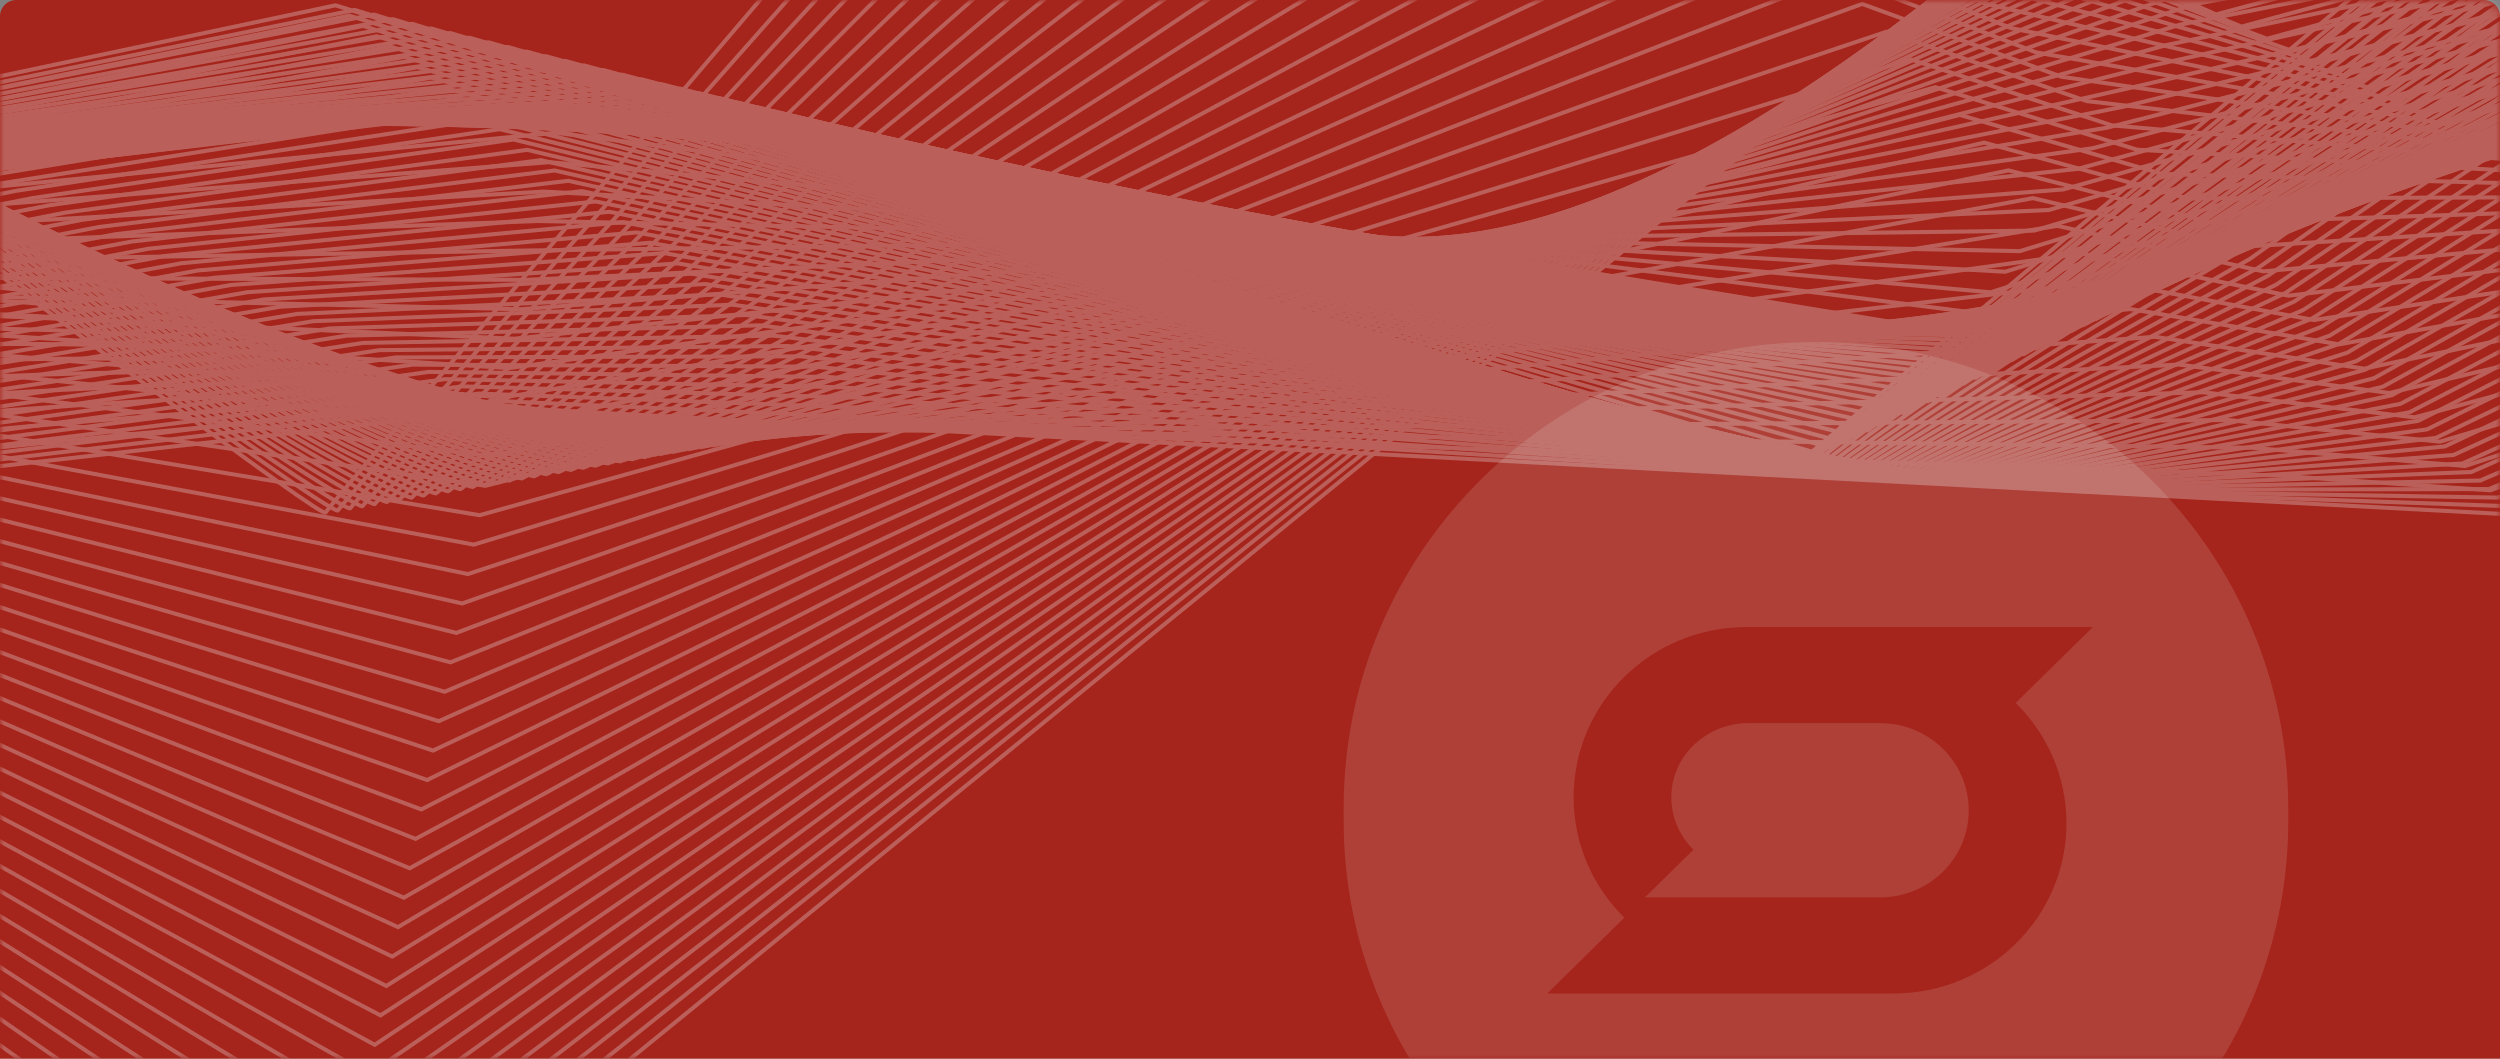 <svg xmlns="http://www.w3.org/2000/svg" xmlns:xlink="http://www.w3.org/1999/xlink" width="307" height="130" viewBox="0 0 307 130">
    <rect x="0" y="0" width="307" height="130" fill="#808080" stroke="none"/>
    <defs>
        <path id="lws44bh3da" d="M2 0h303c1.105 0 2 .895 2 2v128H0V2C0 .895.895 0 2 0z"/>
    </defs>
    <g fill="none" fill-rule="evenodd">
        <g>
            <g transform="translate(-1133 -186) translate(1133 186)">
                <mask id="m9jxpdxvyb" fill="#fff">
                    <use xlink:href="#lws44bh3da"/>
                </mask>
                <use fill="#A5241B" xlink:href="#lws44bh3da"/>
                <g opacity=".296" style="mix-blend-mode:overlay" stroke="#EDEDED" stroke-width=".5" mask="url(#m9jxpdxvyb)">
                    <g>
                        <path d="M7.399 110.578L207.058 65.04 442.574 238.818 717.208 15.314 747.36 61.376 970.653 1.705" transform="translate(-403 -78)"/>
                        <path d="M7.617 110.412L207.475 66.368 443.29 235.205 715.419 17.842 750.342 60.955 971.249 4.884" transform="translate(-403 -78)"/>
                        <path d="M7.836 110.246L207.893 67.695 444.006 231.592 713.63 20.37 753.323 60.533 971.845 8.063" transform="translate(-403 -78)"/>
                        <path d="M8.055 110.08L208.31 69.023 444.721 227.98 711.841 22.898 756.305 60.112 972.442 11.242" transform="translate(-403 -78)"/>
                        <path d="M8.273 109.914L208.728 70.351 445.437 224.367 710.052 25.425 759.286 59.691 973.038 14.421" transform="translate(-403 -78)"/>
                        <path d="M8.492 109.748L209.145 71.679 446.152 220.754 708.263 27.953 762.268 59.27 973.634 17.599" transform="translate(-403 -78)"/>
                        <path d="M8.711 109.583L209.562 73.006 446.868 217.141 706.474 30.481 765.249 58.848 974.23 20.778" transform="translate(-403 -78)"/>
                        <path d="M8.929 109.417L209.98 74.334 447.583 213.528 704.685 33.009 768.231 58.427 974.827 23.957" transform="translate(-403 -78)"/>
                        <path d="M9.148 109.251L210.397 75.662 448.299 209.915 702.896 35.536 771.212 58.006 975.423 27.136" transform="translate(-403 -78)"/>
                        <path d="M9.367 109.085L210.815 76.99 449.014 206.302 701.108 38.064 774.194 57.584 976.019 30.315" transform="translate(-403 -78)"/>
                        <path d="M9.585 108.919L211.232 78.317 449.73 202.689 699.319 40.592 777.175 57.163 976.616 33.494" transform="translate(-403 -78)"/>
                        <path d="M9.804 108.753L211.649 79.645 450.445 199.076 697.53 43.12 780.157 56.742 977.212 36.673" transform="translate(-403 -78)"/>
                        <path d="M10.022 108.587L212.067 80.973 451.161 195.463 695.741 45.648 783.138 56.32 977.808 39.852" transform="translate(-403 -78)"/>
                        <path d="M10.241 108.421L212.484 82.3 451.877 191.85 693.952 48.175 786.119 55.899 978.404 43.03" transform="translate(-403 -78)"/>
                        <path d="M10.46 108.255L212.902 83.628 452.592 188.237 692.163 50.703 789.101 55.478 979.001 46.209" transform="translate(-403 -78)"/>
                        <path d="M10.678 108.089L213.319 84.956 453.308 184.624 690.374 53.231 792.082 55.057 979.597 49.388" transform="translate(-403 -78)"/>
                        <path d="M10.897 107.923L213.737 86.284 454.023 181.011 688.585 55.759 795.064 54.635 980.193 52.567" transform="translate(-403 -78)"/>
                        <path d="M11.116 107.757L214.154 87.611 454.739 177.398 686.797 58.286 798.045 54.214 980.79 55.746" transform="translate(-403 -78)"/>
                        <path d="M11.334 107.591L214.571 88.939 455.454 173.786 685.008 60.814 801.027 53.793 981.386 58.925" transform="translate(-403 -78)"/>
                        <path d="M11.553 107.425L214.989 90.267 456.17 170.173 683.219 63.342 804.008 53.371 981.982 62.104" transform="translate(-403 -78)"/>
                        <path d="M11.772 107.259L215.406 91.594 456.885 166.56 681.43 65.87 806.99 52.95 982.579 65.283" transform="translate(-403 -78)"/>
                        <path d="M11.99 107.093L215.824 92.922 457.601 162.947 679.641 68.398 809.971 52.529 983.175 68.461" transform="translate(-403 -78)"/>
                        <path d="M12.209 106.927L216.241 94.25 458.316 159.334 677.852 70.925 812.952 52.107 983.771 71.64" transform="translate(-403 -78)"/>
                        <path d="M12.428 106.761L216.658 95.578 459.032 155.721 676.063 73.453 815.934 51.686 984.367 74.819" transform="translate(-403 -78)"/>
                        <path d="M12.646 106.595L217.076 96.905 459.748 152.108 674.274 75.981 818.916 51.265 984.964 77.998" transform="translate(-403 -78)"/>
                        <path d="M12.865 106.429L217.493 98.233 460.463 148.495 672.485 78.509 821.897 50.844 985.56 81.177" transform="translate(-403 -78)"/>
                        <path d="M13.083 106.263L217.911 99.561 461.179 144.882 670.697 81.036 824.879 50.422 986.156 84.356" transform="translate(-403 -78)"/>
                        <path d="M13.302 106.097L218.328 100.889 461.894 141.269 668.908 83.564 827.86 50.001 986.752 87.535" transform="translate(-403 -78)"/>
                        <path d="M13.521 105.931L218.745 102.216 462.61 137.656 667.119 86.092 830.841 49.58 987.349 90.714" transform="translate(-403 -78)"/>
                        <path d="M13.739 105.765L219.163 103.544 463.325 134.043 665.33 88.62 833.823 49.158 987.945 93.892" transform="translate(-403 -78)"/>
                        <path d="M13.958 105.599L219.58 104.872 464.041 130.43 663.541 91.148 836.805 48.737 988.541 97.071" transform="translate(-403 -78)"/>
                        <path d="M14.177 105.433L219.998 106.199 464.756 126.817 661.752 93.675 839.786 48.316 989.138 100.25" transform="translate(-403 -78)"/>
                        <path d="M14.395 105.267L220.415 107.527 465.472 123.204 659.963 96.203 842.767 47.895 989.734 103.429" transform="translate(-403 -78)"/>
                        <path d="M14.614 105.101L220.832 108.855 466.188 119.592 658.175 98.731 845.749 47.473 990.33 106.608" transform="translate(-403 -78)"/>
                        <path d="M14.833 104.935L221.25 110.183 466.903 115.979 656.386 101.259 848.73 47.052 990.926 109.787" transform="translate(-403 -78)"/>
                        <path d="M15.051 104.77L221.667 111.51 467.619 112.366 654.597 103.787 851.712 46.631 991.523 112.966" transform="translate(-403 -78)"/>
                        <path d="M15.27 104.604L222.085 112.838 468.334 108.753 652.808 106.314 854.693 46.209 992.119 116.144" transform="translate(-403 -78)"/>
                        <path d="M15.489 104.438L222.502 114.166 469.05 105.14 651.019 108.842 857.675 45.788 992.715 119.323" transform="translate(-403 -78)"/>
                        <path d="M15.707 104.272L222.92 115.493 469.765 101.527 649.23 111.37 860.656 45.367 993.312 122.502" transform="translate(-403 -78)"/>
                        <path d="M15.926 104.106L223.337 116.821 470.481 97.914 647.441 113.898 863.638 44.945 993.908 125.681" transform="translate(-403 -78)"/>
                        <path d="M16.144 103.94L223.754 118.149 471.197 94.301 645.652 116.425 866.619 44.524 994.504 128.86" transform="translate(-403 -78)"/>
                        <path d="M16.363 103.774L224.172 119.477 471.912 90.688 643.863 118.953 869.601 44.103 995.101 132.039" transform="translate(-403 -78)"/>
                        <path d="M15.966 105.663c.06-.076 193.544 10.765 193.544 10.765l12.135 1.131 117.482-11.227 129.948-15.48 69.157 10.555 103.834 17.532 40.426-12.563 131.167-44.963L867.016 45.1 995.22 129.88" transform="translate(-403 -78)"/>
                        <path d="M15.568 107.553c.12-.154 191.538 6.753 191.538 6.753l12.014 1.336 116.318-8.667 130.8-15.96 69.643 9.823 104.387 18.086 40.749-11.828L811.859 60.77l52.574-14.677 130.906 81.63" transform="translate(-403 -78)"/>
                        <path d="M15.17 109.442c.18-.23 189.532 2.742 189.532 2.742l11.891 1.54 115.156-6.106 131.652-16.44 70.13 9.091 104.94 18.641 41.07-11.094L810.06 60.129l51.79-13.039 133.61 78.476" transform="translate(-403 -78)"/>
                        <path d="M14.773 111.332c.238-.307 187.525-1.27 187.525-1.27l11.77 1.746 113.993-3.548 132.503-16.92 70.616 8.36 105.493 19.196 41.394-10.36 130.191-49.05 51.007-11.4 136.313 75.323" transform="translate(-403 -78)"/>
                        <path d="M14.375 113.221c.299-.383 185.518-5.282 185.518-5.282l11.648 1.951 112.83-.987 133.356-17.4 71.102 7.628 106.047 19.75 41.716-9.625 129.866-50.411 50.223-9.763 139.016 72.17" transform="translate(-403 -78)"/>
                        <path d="M13.978 115.11c.358-.46 183.511-9.293 183.511-9.293l11.526 2.156 111.668 1.573 134.206-17.88 71.59 6.896 106.6 20.305 42.038-8.89 129.541-51.775 49.439-8.124 141.72 69.016" transform="translate(-403 -78)"/>
                        <path d="M13.58 117c.418-.536 181.505-13.305 181.505-13.305l11.404 2.36 110.505 4.133L452.052 91.83l72.076 6.163 107.153 20.86 42.36-8.157L802.859 57.56l48.655-6.487 144.422 65.863" transform="translate(-403 -78)"/>
                        <path d="M13.183 118.89c.477-.613 179.498-17.317 179.498-17.317l11.282 2.565 109.342 6.693 135.91-18.838 72.562 5.431 107.706 21.414 42.684-7.422 128.891-54.498 47.871-4.849 147.126 62.71" transform="translate(-403 -78)"/>
                        <path d="M12.785 120.779c.537-.69 177.491-21.328 177.491-21.328l11.16 2.77 108.18 9.253 136.762-19.318 73.049 4.7 108.258 21.968 43.007-6.688 128.566-55.86 47.087-3.211 149.829 59.556" transform="translate(-403 -78)"/>
                        <path d="M12.388 122.668c.596-.766 175.484-25.34 175.484-25.34l11.039 2.976 107.017 11.812L443.54 92.32l73.535 3.968 108.812 22.523 43.328-5.954 128.242-57.222 46.303-1.573 152.532 56.402" transform="translate(-403 -78)"/>
                        <path d="M11.99 124.558c.656-.843 173.478-29.352 173.478-29.352l10.916 3.18L302.24 112.76l138.465-20.277 74.021 3.236 109.366 23.077 43.65-5.218 127.917-58.585 45.52.065 155.234 53.249" transform="translate(-403 -78)"/>
                        <path d="M11.593 126.447c.715-.919 171.47-33.363 171.47-33.363l10.795 3.385 104.692 16.933 139.317-20.756 74.507 2.503 109.919 23.632 43.973-4.484L793.858 54.35l44.735 1.702 157.939 50.096" transform="translate(-403 -78)"/>
                        <path d="M11.195 128.337c.775-.996 169.464-37.375 169.464-37.375l10.673 3.59 103.53 19.492L435.03 92.81l74.994 1.77 110.471 24.188 44.296-3.75 127.267-61.31 43.951 3.341 160.642 46.943" transform="translate(-403 -78)"/>
                        <path d="M10.798 130.226c.834-1.072 167.457-41.386 167.457-41.386l10.551 3.795 102.366 22.052 141.02-21.715 75.481 1.039 111.025 24.742 44.618-3.016 126.942-62.671 43.167 4.978 163.345 43.79" transform="translate(-403 -78)"/>
                        <path d="M10.4 132.116c.895-1.15 165.45-45.398 165.45-45.398l10.43 4 101.204 24.612 141.872-22.195 75.967.307L616.9 118.738l44.941-2.281 126.616-64.034 42.384 6.617L996.89 99.676" transform="translate(-403 -78)"/>
                        <path d="M10.003 134.005c.954-1.226 163.444-49.41 163.444-49.41l10.307 4.205 100.04 27.172L426.52 93.298l76.453-.425 112.13 25.85 45.264-1.546 126.291-65.396 41.6 8.254L997.01 97.518" transform="translate(-403 -78)"/>
                        <path d="M9.605 135.894c1.014-1.302 161.437-53.42 161.437-53.42l10.186 4.409 98.878 29.732 143.576-23.154 76.939-1.157 112.684 26.405 45.586-.812L784.857 51.14l40.817 9.892 171.454 34.33" transform="translate(-403 -78)"/>
                        <path d="M9.208 137.784c1.073-1.379 159.43-57.433 159.43-57.433l10.064 4.615 97.715 32.292 144.427-23.634 77.426-1.889 113.238 26.96 45.908-.078 125.641-68.12 40.033 11.53 174.157 31.176" transform="translate(-403 -78)"/>
                        <path d="M8.81 139.673c1.133-1.455 157.424-61.444 157.424-61.444l9.942 4.82 96.552 34.851 145.28-24.113 77.911-2.621 113.791 27.515 46.231.656 125.316-69.482 39.249 13.168 176.86 28.022" transform="translate(-403 -78)"/>
                        <path d="M8.412 141.563C9.605 140.03 163.83 76.107 163.83 76.107l9.82 5.024 95.39 37.412L415.17 93.95l78.399-3.354 114.344 28.07 46.553 1.39 124.991-70.844 38.465 14.806 179.564 24.869" transform="translate(-403 -78)"/>
                        <path d="M8.015 143.452c1.252-1.608 153.41-69.468 153.41-69.468l9.699 5.23 94.227 39.972 146.982-25.072 78.885-4.086 114.897 28.624 46.876 2.126L777.657 48.57l37.68 16.443L997.606 86.73" transform="translate(-403 -78)"/>
                        <path d="M7.617 145.342c1.312-1.686 151.404-73.48 151.404-73.48l9.576 5.434 93.065 42.532 147.834-25.551 79.372-4.818 115.45 29.179 47.198 2.86 124.341-73.57 36.897 18.082 184.97 18.563" transform="translate(-403 -78)"/>
                        <path d="M7.22 147.231C8.59 145.47 156.617 69.74 156.617 69.74l9.454 5.64 91.902 45.091L406.66 94.44l79.858-5.55 116.003 29.733 47.52 3.595 124.017-74.932 36.113 19.72 187.673 15.41" transform="translate(-403 -78)"/>
                        <path d="M6.822 149.12c1.431-1.838 147.39-81.502 147.39-81.502l9.333 5.844 90.74 47.652 149.537-26.51 80.344-6.283 116.556 30.288 47.844 4.329 123.69-76.294 35.33 21.358 190.377 12.256" transform="translate(-403 -78)"/>
                        <path d="M6.425 151.01c1.49-1.915 145.383-85.514 145.383-85.514l9.211 6.049 89.576 50.211 150.39-26.99 80.83-7.014 117.11 30.843 48.166 5.063 123.366-77.656 34.545 22.996 193.08 9.102" transform="translate(-403 -78)"/>
                        <path d="M6.027 152.9c1.55-1.992 143.377-89.527 143.377-89.527l9.09 6.254 88.413 52.772 151.24-27.47 81.318-7.746 117.662 31.397 48.489 5.798 123.04-79.018 33.762 24.633 195.783 5.95" transform="translate(-403 -78)"/>
                        <path d="M5.63 154.789C7.24 152.72 147 61.25 147 61.25l8.967 6.46 87.25 55.33 152.094-27.949 81.803-8.478 118.216 31.952 48.81 6.532 122.717-80.38 32.977 26.271 198.487 2.796" transform="translate(-403 -78)"/>
                        <path d="M5.232 156.678c1.67-2.144 139.364-97.549 139.364-97.549l8.845 6.664 86.088 57.891 152.945-28.428 82.29-9.21 118.768 32.506 49.133 7.266 122.392-81.742 32.193 27.909 201.19-.357" transform="translate(-403 -78)"/>
                        <path d="M4.835 158.568C6.564 156.346 142.19 57.007 142.19 57.007l8.724 6.869 84.925 60.45L389.636 95.42l82.777-9.943 119.322 33.061 49.456 8.001 122.066-83.104 31.41 29.547 203.892-3.511" transform="translate(-403 -78)"/>
                        <path d="M4.437 160.457c1.79-2.298 135.35-105.572 135.35-105.572l8.602 7.073 83.762 63.012L386.8 95.582l83.262-10.674 119.875 33.615 49.779 8.735 121.74-84.467 30.626 31.186 206.596-6.665" transform="translate(-403 -78)"/>
                        <path d="M4.04 162.347c1.848-2.375 133.343-109.585 133.343-109.585l8.48 7.279 82.6 65.571 155.5-29.867 83.748-11.406 120.429 34.17 50.1 9.47 121.416-85.83 29.842 32.823 209.3-9.817" transform="translate(-403 -78)"/>
                        <path d="M3.642 164.236C5.55 161.785 134.98 50.64 134.98 50.64l8.358 7.484 81.437 68.13 156.351-30.346L465.36 83.77l120.982 34.724 50.423 10.205 121.091-87.192 29.058 34.461 212.003-12.97" transform="translate(-403 -78)"/>
                        <path d="M3.245 166.126c1.967-2.528 129.33-117.608 129.33-117.608l8.235 7.688 80.275 70.692L378.288 96.07l84.722-12.87 121.535 35.28 50.745 10.938 120.766-88.554 28.275 36.099L999.036 60.84" transform="translate(-403 -78)"/>
                        <path d="M2.847 168.015c2.027-2.604 127.323-121.62 127.323-121.62l8.114 7.894 79.112 73.251 158.055-31.306 85.208-13.602 122.088 35.834 51.068 11.673 120.441-89.916 27.49 37.737 217.41-19.278" transform="translate(-403 -78)"/>
                        <path d="M2.45 169.905c2.087-2.681 125.316-125.631 125.316-125.631l7.992 8.098 77.95 75.81 158.906-31.785 85.694-14.334L580.95 118.45l51.391 12.408L752.456 39.58l26.707 39.375 220.112-22.431" transform="translate(-403 -78)"/>
                        <path d="M2.052 171.794c2.147-2.758 123.31-129.643 123.31-129.643l7.87 8.304 76.786 78.37 159.759-32.264 86.18-15.067 123.195 36.943 51.713 13.142 119.791-92.64L776.58 79.95l222.815-25.584" transform="translate(-403 -78)"/>
                        <path d="M1.654 173.683C3.861 170.85 122.957 40.03 122.957 40.03l7.749 8.508 75.623 80.931 160.61-32.744 86.668-15.799 123.748 37.498 52.035 13.876 119.466-94.002 25.139 42.65L999.513 52.21" transform="translate(-403 -78)"/>
                        <path d="M1.257 175.573c2.266-2.91 119.296-137.666 119.296-137.666l7.627 8.713 74.46 83.491 161.463-33.224 87.153-16.531 124.3 38.052 52.36 14.611 119.14-95.365 24.355 44.289 228.221-31.891" transform="translate(-403 -78)"/>
                        <path d="M.86 177.462c2.325-2.987 117.289-141.677 117.289-141.677l7.505 8.918 73.298 86.05L361.266 97.05l87.64-17.263 124.853 38.607 52.681 15.345 118.816-96.727 23.57 45.927 230.926-35.044" transform="translate(-403 -78)"/>
                        <path d="M.462 179.352c2.385-3.064 115.283-145.69 115.283-145.69l7.383 9.123 72.135 88.611 163.165-34.183 88.127-17.995 125.407 39.162 53.003 16.08 118.49-98.09 22.788 47.565L999.87 45.737" transform="translate(-403 -78)"/>
                        <path d="M.064 181.241c2.445-3.14 113.276-149.7 113.276-149.7l78.234 100.498 252.63-53.39 179.286 56.53 118.166-99.451 22.003 49.202L999.99 43.58" transform="translate(-403 -78)"/>
                        <path d="M.233 181.21c2.412-3.065 112.678-146.291 115.079-146.563 1.028-.116 78.429 97.81 79.407 97.698 1.968-.223 190-39.807 190-39.807l61.166-12.621 178.473 55.34 44.076-35.942 74.375-61.739 22.689 47.532 234.323-41.79" transform="translate(-403 -78)"/>
                        <path d="M.402 181.177c2.378-2.987 112.08-142.88 116.882-143.424 2.055-.232 78.623 95.12 80.58 94.898 3.937-.446 188.882-39.223 188.882-39.223l60.82-12.243 177.66 54.151 44.295-34.974 74.44-60.937 23.375 45.86 232.316-42.23" transform="translate(-403 -78)"/>
                        <path d="M.571 181.145c2.344-2.91 111.482-139.47 118.684-140.286 3.083-.348 78.819 92.431 81.754 92.099 5.905-.67 187.764-38.641 187.764-38.641l60.475-11.864 176.846 52.961 44.514-34.005 74.507-60.135 24.06 44.189 230.308-42.669" transform="translate(-403 -78)"/>
                        <path d="M.74 181.114c2.31-2.835 110.884-136.06 120.487-137.148 4.11-.465 79.013 89.742 82.927 89.298 7.873-.893 186.646-38.058 186.646-38.058L450.93 83.72l176.033 51.773 44.733-33.037 74.573-59.334 24.746 42.518 228.3-43.107" transform="translate(-403 -78)"/>
                        <path d="M.91 181.082c2.276-2.758 110.285-132.65 122.288-134.009 5.138-.581 79.209 87.052 84.1 86.497 9.843-1.115 185.53-37.474 185.53-37.474l59.782-11.108 175.22 50.583 44.952-32.068 74.639-58.532 25.431 40.846 226.293-43.546" transform="translate(-403 -78)"/>
                        <path d="M1.078 181.05C3.321 178.369 110.766 51.81 125.17 50.18c6.165-.698 79.403 84.362 85.274 83.696 11.81-1.339 184.41-36.89 184.41-36.89l59.437-10.73 174.407 49.393 45.171-31.099 74.705-57.73 26.117 39.175 224.285-43.986" transform="translate(-403 -78)"/>
                        <path d="M1.247 181.018c2.21-2.605 109.09-125.83 125.895-127.732 7.193-.814 79.598 81.673 86.447 80.897 13.778-1.562 183.292-36.309 183.292-36.309l59.091-10.35 173.594 48.204 45.39-30.13 74.77-56.93 26.804 37.504 222.278-44.425" transform="translate(-403 -78)"/>
                        <path d="M1.416 180.986c2.176-2.528 108.492-122.42 127.698-124.594 8.22-.93 79.793 78.984 87.62 78.097 15.747-1.785 182.174-35.725 182.174-35.725l58.745-9.972 172.78 47.014 45.61-29.161 74.837-56.129 27.488 35.834 220.27-44.864" transform="translate(-403 -78)"/>
                        <path d="M1.585 180.954c2.142-2.451 107.894-119.01 129.5-121.455 9.248-1.047 79.988 76.294 88.793 75.296 17.716-2.008 181.057-35.142 181.057-35.142l58.4-9.593 171.967 45.824 45.828-28.192 74.903-55.327 28.174 34.162L998.47 41.224" transform="translate(-403 -78)"/>
                        <path d="M1.754 180.922c2.109-2.375 107.296-115.6 131.303-118.317 10.275-1.162 80.183 73.606 89.966 72.496 19.684-2.231 179.94-34.558 179.94-34.558l58.052-9.216 171.155 44.635 46.047-27.223 74.969-54.526 28.86 32.492L998.3 40.962" transform="translate(-403 -78)"/>
                        <path d="M1.923 180.89C3.998 178.592 108.62 68.7 135.028 65.712c11.303-1.28 80.378 70.916 91.14 69.696 21.652-2.455 178.821-33.976 178.821-33.976l57.708-8.837 170.34 43.446 46.267-26.255 75.035-53.724 29.545 30.82L998.132 40.7" transform="translate(-403 -78)"/>
                        <path d="M2.092 180.858c2.042-2.221 106.1-108.78 134.908-112.04 12.33-1.395 80.573 68.227 92.313 66.896 23.62-2.678 177.703-33.393 177.703-33.393l57.362-8.458 169.528 42.256 46.485-25.286 75.1-52.923 30.232 29.15 212.24-46.621" transform="translate(-403 -78)"/>
                        <path d="M2.26 180.826c2.009-2.144 105.503-105.37 136.711-108.901 13.358-1.512 80.768 65.537 93.487 64.095 25.589-2.9 176.585-32.81 176.585-32.81l57.016-8.08 168.715 41.067 46.703-24.317 75.168-52.121 30.916 27.478 210.233-47.06" transform="translate(-403 -78)"/>
                        <path d="M2.43 180.794c1.974-2.068 104.904-101.96 138.513-105.763 14.386-1.628 80.963 62.848 94.66 61.295C263.16 133.202 411.07 104.1 411.07 104.1l56.67-7.701 167.901 39.877 46.923-23.349 75.234-51.32L789.4 87.414l208.225-47.499" transform="translate(-403 -78)"/>
                        <path d="M2.599 180.762c1.94-1.991 104.306-98.55 140.316-102.624 15.413-1.744 81.157 60.158 95.833 58.495 29.526-3.347 174.35-31.644 174.35-31.644l56.323-7.323 167.089 38.688 47.141-22.38 75.3-50.518 32.288 24.136 206.217-47.938" transform="translate(-403 -78)"/>
                        <path d="M2.768 180.73c1.907-1.914 103.707-95.14 142.118-99.486 16.441-1.86 81.353 57.47 97.007 55.695 31.494-3.57 173.232-31.06 173.232-31.06l55.977-6.945 166.275 37.498 47.361-21.41 75.366-49.718 32.974 22.465 204.209-48.377" transform="translate(-403 -78)"/>
                        <path d="M2.936 180.699c1.874-1.839 103.11-91.73 143.922-96.348 17.468-1.977 81.547 54.78 98.18 52.894 33.462-3.793 172.113-30.477 172.113-30.477l55.633-6.566 165.461 36.309 47.58-20.443 75.432-48.915 33.659 20.793L997.118 39.13" transform="translate(-403 -78)"/>
                        <path d="M3.105 180.667c1.84-1.762 102.512-88.32 145.725-93.21 18.495-2.093 81.742 52.09 99.353 50.094 35.43-4.016 170.996-29.893 170.996-29.893l55.286-6.188 164.649 35.119 47.798-19.474 75.498-48.113 34.345 19.122 200.194-49.255" transform="translate(-403 -78)"/>
                        <path d="M3.274 180.635c1.807-1.685 101.915-84.91 147.527-90.071 19.524-2.21 81.938 49.401 100.527 47.294 37.399-4.24 169.878-29.311 169.878-29.311l54.94-5.81 163.835 33.93L688 118.163l75.564-47.313 35.03 17.451L996.78 38.607" transform="translate(-403 -78)"/>
                        <path d="M3.443 180.603c1.773-1.609 101.316-81.5 149.33-86.933 20.55-2.326 82.132 46.712 101.7 44.494 39.367-4.463 168.76-28.728 168.76-28.728l54.594-5.43 163.022 32.74 48.237-17.536 75.63-46.512 35.716 15.78 196.18-50.133" transform="translate(-403 -78)"/>
                        <path d="M3.612 180.571c1.74-1.532 100.718-78.09 151.133-83.795 21.578-2.441 82.326 44.023 102.872 41.694 41.336-4.686 167.643-28.144 167.643-28.144l54.248-5.053 162.21 31.55 48.455-16.566 75.696-45.71 36.402 14.11 194.171-50.574" transform="translate(-403 -78)"/>
                        <path d="M3.781 180.54c1.706-1.456 100.12-74.68 152.935-80.657 22.606-2.558 82.522 41.334 104.046 38.894 43.305-4.91 166.525-27.562 166.525-27.562l53.902-4.674 161.396 30.361 48.674-15.598 75.763-44.908 37.087 12.438 192.164-51.012" transform="translate(-403 -78)"/>
                        <path d="M3.95 180.507c1.673-1.379 99.522-71.27 154.738-77.518 23.633-2.674 82.717 38.645 105.219 36.094 45.273-5.133 165.407-26.979 165.407-26.979l53.556-4.295 160.583 29.171 48.893-14.629 75.829-44.107 37.773 10.767L996.104 37.56" transform="translate(-403 -78)"/>
                        <path d="M4.12 180.475c1.638-1.302 98.923-67.86 156.54-74.379 24.66-2.79 82.911 35.955 106.392 33.293 47.241-5.356 164.289-26.395 164.289-26.395l53.21-3.917 159.77 27.982 49.112-13.66 75.895-43.306 38.459 9.095 188.148-51.89" transform="translate(-403 -78)"/>
                        <path d="M4.288 180.443c1.605-1.225 98.326-64.45 158.343-71.24 25.689-2.907 83.107 33.265 107.566 30.492 49.21-5.578 163.17-25.812 163.17-25.812l52.866-3.538 158.956 26.792 49.331-12.692 75.961-42.504 39.144 7.425 186.142-52.33" transform="translate(-403 -78)"/>
                        <path d="M4.457 180.411c1.572-1.149 97.728-61.04 160.146-68.102 26.716-3.023 83.301 30.576 108.739 27.692 51.178-5.801 162.053-25.228 162.053-25.228l52.519-3.16 158.143 25.602 49.55-11.723 76.027-41.702 39.83 5.753 184.134-52.768" transform="translate(-403 -78)"/>
                        <path d="M4.626 180.38c1.538-1.073 97.13-57.63 161.948-64.965 27.744-3.139 83.497 27.887 109.913 24.893 53.146-6.025 160.935-24.646 160.935-24.646l52.173-2.782 157.33 24.414 49.769-10.755 76.093-40.9 40.516 4.082 182.126-53.208" transform="translate(-403 -78)"/>
                        <path d="M4.795 180.348c1.505-.996 96.532-54.22 163.75-61.826 28.772-3.256 83.692 25.197 111.087 22.092 55.114-6.248 159.817-24.063 159.817-24.063l51.827-2.403 156.517 23.224 49.988-9.786 76.159-40.1 41.201 2.412L995.26 36.251" transform="translate(-403 -78)"/>
                        <path d="M4.964 180.316c1.47-.92 95.934-50.81 165.554-58.688 29.798-3.372 83.886 22.509 112.259 19.292 57.083-6.471 158.699-23.48 158.699-23.48l51.481-2.024 155.704 22.034 50.207-8.816 76.225-39.299 41.887.74L995.09 35.99" transform="translate(-403 -78)"/>
                        <path d="M5.133 180.284c1.437-.843 95.336-47.4 167.356-55.55 30.826-3.488 84.081 19.82 113.432 16.492 59.052-6.694 157.582-22.896 157.582-22.896l51.135-1.646 154.89 20.844 50.427-7.847 76.291-38.497 42.573-.931 176.103-54.525" transform="translate(-403 -78)"/>
                        <path d="M5.302 180.252c1.404-.766 94.738-43.99 169.159-52.41 31.854-3.605 84.276 17.129 114.605 13.69 61.02-6.917 156.464-22.313 156.464-22.313l50.79-1.268 154.077 19.656 50.644-6.88L777.4 93.033l43.258-2.602 174.096-54.964" transform="translate(-403 -78)"/>
                        <path d="M5.47 180.22c1.371-.69 94.14-40.58 170.962-49.272 32.882-3.721 84.471 14.44 115.78 10.891 62.988-7.14 155.345-21.73 155.345-21.73l50.443-.89 153.265 18.466 50.863-5.91 76.424-36.894 43.944-4.273 172.088-55.404" transform="translate(-403 -78)"/>
                        <path d="M5.64 180.188c1.336-.613 93.542-37.17 172.764-46.134 33.909-3.837 84.666 11.751 116.952 8.091 64.957-7.364 154.228-21.147 154.228-21.147l50.098-.51 152.45 17.275 51.083-4.94 76.49-36.094 44.63-5.944 170.08-55.842" transform="translate(-403 -78)"/>
                        <path d="M5.809 180.156c1.303-.536 92.944-33.76 174.567-42.995 34.936-3.954 84.86 9.061 118.125 5.29 66.925-7.586 153.11-20.563 153.11-20.563l49.752-.133L653 137.842l51.301-3.973 76.556-35.291 45.315-7.615L994.246 34.68" transform="translate(-403 -78)"/>
                        <path d="M5.978 180.124c1.27-.46 92.346-30.349 176.37-39.857 35.963-4.07 85.055 6.373 119.298 2.49 68.893-7.81 151.992-19.98 151.992-19.98l49.406.246 150.825 14.897 51.52-3.004 76.622-34.49 46.001-9.286 166.065-56.72" transform="translate(-403 -78)"/>
                        <path d="M6.147 180.092c1.235-.383 91.748-26.939 178.172-36.718 36.991-4.186 85.25 3.683 120.472-.31 70.862-8.033 150.874-19.398 150.874-19.398l49.06.625 150.012 13.707 51.739-2.035 76.688-33.688 46.687-10.957 164.057-57.16" transform="translate(-403 -78)"/>
                        <path d="M6.315 180.06c1.203-.306 91.15-23.529 179.976-33.58 38.018-4.302 85.445.994 121.645-3.11 72.83-8.256 149.756-18.814 149.756-18.814l48.714 1.002 149.199 12.519 51.958-1.067 76.754-32.886 47.372-12.63 162.05-57.598" transform="translate(-403 -78)"/>
                        <path d="M6.484 180.028c1.17-.23 90.552-20.118 181.778-30.441 39.047-4.419 85.64-1.696 122.819-5.91 74.798-8.48 148.638-18.232 148.638-18.232l48.368 1.381 148.386 11.329 52.177-.097 76.82-32.086 48.058-14.3L993.57 33.634" transform="translate(-403 -78)"/>
                        <path d="M6.653 179.997c1.136-.154 89.954-16.71 183.58-27.304 40.075-4.535 85.836-4.385 123.993-8.71 76.767-8.703 147.52-17.649 147.52-17.649l48.022 1.76 147.573 10.14 52.396.87 76.886-31.283 48.744-15.971L993.4 33.373" transform="translate(-403 -78)"/>
                        <path d="M6.822 179.965c1.102-.077 89.356-13.3 185.383-24.166 41.102-4.65 86.03-7.073 125.166-11.51 78.735-8.926 146.402-17.065 146.402-17.065l47.676 2.138 146.76 8.95 52.615 1.84 76.952-30.483 49.43-17.642 156.026-58.916" transform="translate(-403 -78)"/>
                        <path d="M6.991 179.933c2.445 0 458.809-51.82 458.809-51.82L711.91 141.2l281.153-108.35" transform="translate(-403 -78)"/>
                        <path d="M7.011 180.73c1.108 0 100.98-14.913 204.166-26.594 13.319-1.507 27.601-2.313 40.947-3.825 35.739-4.048 74.168-8.926 105.056-12.43 60.622-6.874 106.228-10.813 107.187-10.09.494.37 39.143 2.683 39.15 2.67.02-.038 179.076 5.932 179.076 5.932l26.22 1.818 50.702-18.058 134.718-51.161 98.81-36.52" transform="translate(-403 -78)"/>
                        <path d="M7.031 181.528c1.08 0 101.776-18.65 202.383-30.038 12.985-1.47 27.787-1.523 40.799-2.996 34.845-3.948 75.676-9.62 105.79-13.035 59.108-6.704 105.013-9.437 106.932-7.992.987.744 39.055 3.282 39.069 3.256.04-.077 177.593 2.263 177.593 2.263l26.119 2.238 50.674-16.567L892.77 67.611l100.252-35.515" transform="translate(-403 -78)"/>
                        <path d="M7.05 182.326c1.053 0 102.573-22.386 200.6-33.482 12.653-1.432 27.973-.732 40.652-2.168 33.952-3.846 77.183-10.313 106.526-13.64 57.592-6.532 103.795-8.06 106.674-5.892 1.48 1.115 38.968 3.88 38.988 3.84.06-.114 176.112-1.404 176.112-1.404l26.016 2.657 50.646-15.075L891.31 66.229l101.694-34.51" transform="translate(-403 -78)"/>
                        <path d="M7.07 183.124c1.025 0 103.37-26.122 198.817-36.926 12.32-1.395 28.159.058 40.504-1.34 33.058-3.745 78.69-11.005 107.261-14.245 56.076-6.36 102.58-6.682 106.417-3.792 1.974 1.487 38.88 4.478 38.908 4.426.08-.154 174.63-5.074 174.63-5.074l25.913 3.076 50.619-13.583 139.71-50.818 103.135-33.505" transform="translate(-403 -78)"/>
                        <path d="M7.09 183.922c.998 0 104.166-29.858 197.033-40.37 11.987-1.357 28.346.849 40.357-.512 32.165-3.643 80.198-11.698 107.996-14.85 54.561-6.188 101.363-5.305 106.16-1.692 2.468 1.859 38.794 5.076 38.828 5.01.099-.19 173.147-8.741 173.147-8.741l25.812 3.495 50.59-12.092 141.375-50.703 104.576-32.501" transform="translate(-403 -78)"/>
                        <path d="M7.11 184.72c.97 0 104.962-33.594 195.25-43.815 11.654-1.319 28.531 1.64 40.209.318 31.271-3.543 81.705-12.391 108.731-15.456 53.046-6.016 100.147-3.927 105.904.408 2.96 2.23 38.706 5.673 38.746 5.595.12-.23 171.665-12.41 171.665-12.41l25.71 3.914 50.563-10.599 143.038-50.59L992.944 30.59" transform="translate(-403 -78)"/>
                        <path d="M7.13 185.518c.942 0 105.758-37.33 193.467-47.259 11.32-1.281 28.717 2.43 40.06 1.146 30.379-3.441 83.214-13.084 109.468-16.061 51.53-5.844 98.93-2.55 105.646 2.509 3.455 2.601 38.618 6.27 38.666 6.18.139-.269 170.183-16.079 170.183-16.079l25.608 4.333 50.534-9.108 144.703-50.474 107.46-30.492" transform="translate(-403 -78)"/>
                        <path d="M7.15 186.316c.914 0 106.554-41.066 191.683-50.703 10.988-1.244 28.903 3.221 39.913 1.974 29.485-3.34 84.72-13.776 110.203-16.666 50.014-5.672 97.713-1.172 105.39 4.609 3.948 2.973 38.53 6.868 38.584 6.764.16-.306 168.702-19.746 168.702-19.746l25.505 4.751 50.506-7.615 146.368-50.36 108.9-29.488" transform="translate(-403 -78)"/>
                        <path d="M7.17 187.114c.887 0 107.35-44.803 189.9-54.147 10.655-1.206 29.09 4.012 39.765 2.802 28.592-3.238 86.228-14.469 110.938-17.271 48.498-5.5 96.497.205 105.133 6.709 4.442 3.345 38.443 7.466 38.504 7.35.179-.346 167.22-23.416 167.22-23.416l25.403 5.171 50.478-6.124 148.031-50.246L992.884 29.46" transform="translate(-403 -78)"/>
                        <path d="M7.19 187.912c.859 0 108.147-48.539 188.116-57.591 10.322-1.169 29.276 4.802 39.618 3.63 27.698-3.137 87.736-15.161 111.673-17.876 46.983-5.329 95.281 1.583 104.876 8.809 4.935 3.716 38.356 8.064 38.424 7.934.198-.383 165.737-27.083 165.737-27.083l25.301 5.59 50.45-4.632L881.081 56.56l111.784-27.478" transform="translate(-403 -78)"/>
                        <path d="M7.21 188.71c.83 0 108.943-52.275 186.333-61.035 9.99-1.131 29.461 5.593 39.47 4.459 26.805-3.036 89.243-15.855 112.409-18.482 45.467-5.157 94.064 2.96 104.619 10.909 5.428 4.088 38.268 8.662 38.342 8.52.219-.422 164.256-30.753 164.256-30.753l25.199 6.009 50.421-3.14L879.62 55.18l113.226-26.474" transform="translate(-403 -78)"/>
                        <path d="M7.23 189.508c.803 0 109.74-56.01 184.55-64.48 9.656-1.092 29.647 6.384 39.322 5.288 25.911-2.935 90.75-16.548 113.144-19.087 43.951-4.985 92.848 4.337 104.362 13.009 5.922 4.46 38.18 9.26 38.262 9.104.238-.46 162.773-34.42 162.773-34.42l25.097 6.428 50.394-1.649L878.158 53.8l114.667-25.47" transform="translate(-403 -78)"/>
                        <path d="M7.25 190.306c.775 0 110.536-59.747 182.766-67.924 9.323-1.055 29.834 7.175 39.175 6.117 25.018-2.834 92.258-17.241 113.879-19.693 42.436-4.813 91.631 5.715 104.106 15.109 6.415 4.831 38.093 9.858 38.18 9.689.259-.498 161.292-38.089 161.292-38.089l24.995 6.847 50.365-.156 154.689-49.788 116.108-24.465" transform="translate(-403 -78)"/>
                        <path d="M7.27 191.103c.747 0 111.332-63.482 180.983-71.367 8.99-1.017 30.02 7.965 39.027 6.945 24.124-2.733 93.765-17.934 114.614-20.298 40.92-4.64 90.415 7.092 103.849 17.209 6.909 5.203 38.006 10.456 38.1 10.274.278-.537 159.81-41.757 159.81-41.757l24.892 7.266 50.338 1.335 156.353-49.674 117.549-23.46" transform="translate(-403 -78)"/>
                        <path d="M7.29 191.901c.72 0 112.128-67.219 179.2-74.81 8.656-.98 30.205 8.755 38.88 7.772 23.23-2.631 95.271-18.626 115.348-20.903 39.405-4.47 89.199 8.47 103.592 19.309 7.402 5.575 37.918 11.054 38.02 10.859.298-.575 158.327-45.426 158.327-45.426l24.79 7.685 50.31 2.828 158.018-49.56L992.765 27.2" transform="translate(-403 -78)"/>
                        <path d="M7.31 192.7c.692 0 112.924-70.956 177.416-78.256 8.324-.942 30.392 9.546 38.732 8.601 22.337-2.53 96.78-19.319 116.084-21.508 37.89-4.297 87.983 9.847 103.335 21.41 7.896 5.945 37.831 11.65 37.94 11.442.317-.612 156.845-49.093 156.845-49.093L662.35 93.4l50.281 4.32 159.682-49.446 120.432-21.45" transform="translate(-403 -78)"/>
                        <path d="M7.33 193.497c.664 0 113.72-74.69 175.633-81.7 7.99-.904 30.577 10.338 38.584 9.43 21.444-2.428 98.287-20.011 116.82-22.113 36.373-4.125 86.766 11.225 103.078 23.51 8.39 6.317 37.743 12.249 37.858 12.027.338-.65 155.363-52.761 155.363-52.761l24.587 8.522 50.253 5.811 161.346-49.33 121.873-20.446" transform="translate(-403 -78)"/>
                        <path d="M7.35 194.295c.636 0 114.517-78.427 173.85-85.143 7.657-.867 30.763 11.127 38.436 10.258 20.55-2.328 99.795-20.705 117.555-22.719 34.858-3.953 85.55 12.602 102.821 25.61 8.883 6.689 37.656 12.846 37.778 12.612.357-.69 153.88-56.43 153.88-56.43l24.485 8.942 50.225 7.303L869.39 45.51l123.316-19.44" transform="translate(-403 -78)"/>
                        <path d="M7.369 195.093c.61 0 115.314-82.163 172.067-88.587 7.325-.83 30.95 11.918 38.29 11.086 19.656-2.226 101.301-21.398 118.289-23.324 33.343-3.781 84.333 13.98 102.565 27.71 9.376 7.06 37.568 13.444 37.696 13.197.378-.727 152.4-60.098 152.4-60.098l24.381 9.36 50.198 8.795L867.929 44.13l124.757-18.437" transform="translate(-403 -78)"/>
                        <path d="M7.389 195.89c.581 0 116.11-85.898 170.283-92.03 6.993-.792 31.136 12.708 38.142 11.914 18.763-2.125 102.81-22.09 119.025-23.93 31.827-3.609 83.117 15.358 102.308 29.81 9.87 7.433 37.48 14.043 37.616 13.783.397-.766 150.917-63.767 150.917-63.767l24.28 9.78 50.17 10.287 166.338-48.988 126.198-17.432" transform="translate(-403 -78)"/>
                        <path d="M7.409 196.689c.554 0 116.907-89.636 168.5-95.476 6.66-.754 31.322 13.5 37.994 12.744 17.87-2.024 104.317-22.784 119.76-24.535 30.312-3.438 81.9 16.734 102.051 31.91 10.364 7.804 37.394 14.64 37.536 14.367.417-.804 149.435-67.435 149.435-67.435l24.177 10.199 50.142 11.778 168.003-48.873L992.646 24.94" transform="translate(-403 -78)"/>
                        <path d="M7.429 197.487c.526 0 117.703-93.372 166.717-98.92 6.326-.716 31.507 14.29 37.846 13.572 16.976-1.923 105.824-23.476 120.496-25.14 28.795-3.266 80.684 18.112 101.794 34.01 10.856 8.175 37.306 15.238 37.454 14.952.437-.843 147.953-71.104 147.953-71.104l24.076 10.618 50.113 13.27 169.667-48.758 129.081-15.423" transform="translate(-403 -78)"/>
                        <path d="M7.448 198.285c.499 0 118.5-97.108 164.934-102.364 5.993-.679 31.694 15.08 37.7 14.4 16.082-1.821 107.33-24.169 121.23-25.745 27.28-3.094 79.468 19.49 101.537 36.11 11.35 8.547 37.218 15.836 37.374 15.537.457-.881 146.471-74.772 146.471-74.772l23.973 11.037 50.085 14.762 171.332-48.645 130.522-14.418" transform="translate(-403 -78)"/>
                        <path d="M7.468 199.082c.471 0 119.296-100.843 163.15-105.807 5.661-.64 31.88 15.871 37.552 15.229 15.19-1.72 108.839-24.862 121.966-26.351 25.765-2.922 78.251 20.867 101.28 38.21 11.844 8.919 37.131 16.434 37.293 16.122.477-.92 144.99-78.44 144.99-78.44l23.87 11.455 50.058 16.254 172.996-48.53L992.586 23.81" transform="translate(-403 -78)"/>
                        <path d="M7.488 199.88c.443 0 120.093-104.58 161.367-109.251 5.328-.603 32.066 16.662 37.404 16.057 14.296-1.62 110.346-25.555 122.701-26.956 24.25-2.75 77.035 22.244 101.024 40.31 12.337 9.29 37.043 17.032 37.212 16.707.497-.958 143.507-82.11 143.507-82.11l23.77 11.876L684.5 84.259l174.66-48.416 133.405-12.41" transform="translate(-403 -78)"/>
                        <path d="M7.508 200.678c.415 0 120.889-108.315 159.584-112.696 4.994-.565 32.252 17.453 37.256 16.886 13.402-1.518 111.854-26.247 123.436-27.56 22.734-2.58 75.819 23.62 100.767 42.409 12.83 9.662 36.956 17.63 37.131 17.292.517-.996 142.026-85.777 142.026-85.777l23.667 12.293 50 19.238L857.7 34.462l134.847-11.405" transform="translate(-403 -78)"/>
                        <path d="M7.528 201.476c.388 0 121.685-112.051 157.8-116.14 4.662-.527 32.438 18.244 37.11 17.714 12.508-1.417 113.36-26.94 124.17-28.166 21.219-2.406 74.603 24.999 100.51 44.51 13.324 10.034 36.869 18.228 37.051 17.876.537-1.034 140.544-89.445 140.544-89.445l23.564 12.713 49.973 20.73L856.239 33.08l136.288-10.4" transform="translate(-403 -78)"/>
                        <path d="M7.548 202.274c.36 0 122.481-115.788 156.017-119.584 4.329-.49 32.624 19.034 36.961 18.543 11.615-1.316 114.868-27.634 124.907-28.772 19.702-2.234 73.385 26.377 100.253 46.61 13.817 10.406 36.78 18.826 36.97 18.461.556-1.072 139.061-93.113 139.061-93.113L625.18 57.55l49.944 22.222 179.654-48.073 137.729-9.395" transform="translate(-403 -78)"/>
                        <path d="M7.568 203.072c.332 0 123.278-119.524 154.234-123.028 3.995-.452 32.81 19.824 36.813 19.37C209.337 98.2 314.991 71.09 324.257 70.039c18.187-2.062 72.17 27.754 99.996 48.71 14.311 10.777 36.694 19.424 36.89 19.046.576-1.11 137.579-96.782 137.579-96.782l23.36 13.551L672 78.276l181.317-47.958 139.171-8.39" transform="translate(-403 -78)"/>
                        <path d="M7.588 203.87c.304 0 124.074-123.26 152.45-126.472 3.663-.415 32.996 20.615 36.666 20.2 9.828-1.114 117.883-29.02 126.377-29.983 16.672-1.89 70.953 29.131 99.74 50.81 14.804 11.149 36.606 20.021 36.808 19.631.596-1.149 136.097-100.45 136.097-100.45l23.259 13.97 49.888 25.205 182.982-47.844 140.612-7.386" transform="translate(-403 -78)"/>
                        <path d="M7.607 204.668c.277 0 124.871-126.996 150.668-129.916 3.33-.377 33.182 21.406 36.518 21.028 8.935-1.013 119.39-29.712 127.112-30.588 15.156-1.719 69.737 30.509 99.483 52.91 15.298 11.52 36.518 20.62 36.728 20.216C458.732 137.131 592.73 34.2 592.73 34.2l23.156 14.39 49.86 26.696 184.647-47.73 142.053-6.38" transform="translate(-403 -78)"/>
                        <path d="M7.627 205.466c.25 0 125.667-130.732 148.884-133.36 2.997-.34 33.368 22.196 36.371 21.856 8.041-.911 120.898-30.405 127.847-31.193 13.64-1.547 68.52 31.886 99.226 55.01 15.792 11.892 36.431 21.217 36.647 20.801.636-1.226 133.134-107.787 133.134-107.787L612.79 45.6l49.832 28.188 186.31-47.614 143.495-5.378" transform="translate(-403 -78)"/>
                        <path d="M7.647 206.264c.222 0 126.464-134.468 147.1-136.804 2.665-.302 33.555 22.986 36.224 22.684 7.148-.81 122.405-31.097 128.583-31.798 12.124-1.375 67.303 33.264 98.968 57.11 16.286 12.264 36.344 21.815 36.567 21.386.656-1.264 131.651-111.456 131.651-111.456l22.952 15.227 49.804 29.68 187.975-47.5 144.936-4.372" transform="translate(-403 -78)"/>
                        <path d="M7.667 207.062c.194 0 127.26-138.205 145.318-140.249 2.33-.264 33.74 23.778 36.075 23.513 6.255-.708 123.913-31.79 129.318-32.403 10.609-1.203 66.087 34.641 98.712 59.21 16.778 12.636 36.256 22.413 36.486 21.97.675-1.301 130.169-115.123 130.169-115.123l22.85 15.646 49.776 31.172L846.01 23.412l146.377-3.368" transform="translate(-403 -78)"/>
                        <path d="M7.687 207.86c.166 0 128.056-141.94 143.534-143.693 1.998-.226 33.926 24.568 35.928 24.342 5.36-.608 125.42-32.483 130.053-33.009 9.094-1.031 64.871 36.019 98.455 61.31 17.272 13.008 36.169 23.011 36.405 22.556.696-1.34 128.688-118.793 128.688-118.793l22.747 16.065 49.748 32.665L844.55 22.03l147.819-2.363" transform="translate(-403 -78)"/>
                        <path d="M7.707 208.657c.138 0 128.853-145.676 141.75-147.136 1.666-.188 34.113 25.359 35.781 25.17 4.467-.506 126.927-33.176 130.788-33.614 7.578-.86 63.655 37.396 98.198 63.41 17.766 13.38 36.082 23.609 36.325 23.14.715-1.378 127.205-122.46 127.205-122.46L600.4 33.651l49.72 34.156L843.088 20.65l149.26-1.359" transform="translate(-403 -78)"/>
                        <path d="M7.727 209.455c.11 0 129.649-149.412 139.967-150.58 1.332-.15 34.298 26.15 35.633 25.998 3.574-.405 128.435-33.869 131.524-34.219 6.062-.687 62.438 38.773 97.94 65.51 18.26 13.751 35.995 24.207 36.244 23.726.736-1.418 125.724-126.13 125.724-126.13l22.543 16.903 49.692 35.649 194.632-47.043 150.702-.355" transform="translate(-403 -78)"/>
                        <path d="M7.747 210.253c.083 0 130.445-153.148 138.184-154.024.999-.113 34.484 26.94 35.485 26.827 2.68-.304 129.942-34.562 132.259-34.825 4.546-.515 61.221 40.15 97.684 67.61 18.753 14.123 35.907 24.805 36.163 24.31.755-1.455 124.242-129.797 124.242-129.797l22.44 17.322 49.665 37.14 196.296-46.929 152.143.65" transform="translate(-403 -78)"/>
                        <path d="M7.766 211.051c.056 0 131.242-156.884 136.402-157.468.665-.076 34.67 27.73 35.337 27.655 1.787-.203 131.45-35.255 132.994-35.43 3.031-.344 60.005 41.528 97.427 69.71 19.246 14.494 35.82 25.403 36.083 24.895.775-1.493 122.76-133.465 122.76-133.465l22.338 17.74 49.636 38.632 197.96-46.814 153.585 1.655" transform="translate(-403 -78)"/>
                        <path d="M7.786 211.85c.028 0 132.039-160.622 134.618-160.914.333-.037 34.856 28.522 35.19 28.484.893-.101 132.957-35.947 133.73-36.035 1.515-.172 58.788 42.906 97.17 71.81 19.74 14.866 35.731 26 36.001 25.48.795-1.532 121.278-137.134 121.278-137.134l22.236 18.16 49.608 40.124 199.625-46.7 155.026 2.66" transform="translate(-403 -78)"/>
                        <path d="M7.806 212.647L140.641 48.29l35.042 29.312 134.464-36.64s132.02 101.545 132.835 99.975C443.797 139.367 562.777.135 562.777.135l71.715 60.194L835.78 13.744l156.467 3.664" transform="translate(-403 -78)"/>
                    </g>
                </g>
                <path fill="#EDEDED" d="M223 42l.96.008C255.55 42.513 281 67.92 281 99.189v1.622C281 132.395 255.033 158 223 158s-58-25.605-58-57.19v-1.62C165 67.604 190.967 42 223 42zm34 35h-42.505c-11.738 0-21.254 9.36-21.254 20.906 0 5.773 2.382 10.997 6.23 14.779L190 122h42.505c11.738 0 21.254-9.36 21.254-20.906 0-5.774-2.388-10.992-6.236-14.774L257 77zm-26.116 11.8c5.911 0 10.72 4.637 10.874 10.415l.004.285c0 5.91-4.87 10.7-10.878 10.7h-28.888l5.956-5.858c-1.726-1.698-2.775-4.062-2.711-6.661.122-4.972 4.387-8.88 9.443-8.88h16.2z" mask="url(#m9jxpdxvyb)" opacity=".372" style="mix-blend-mode:overlay"/>
            </g>
        </g>
    </g>
</svg>
